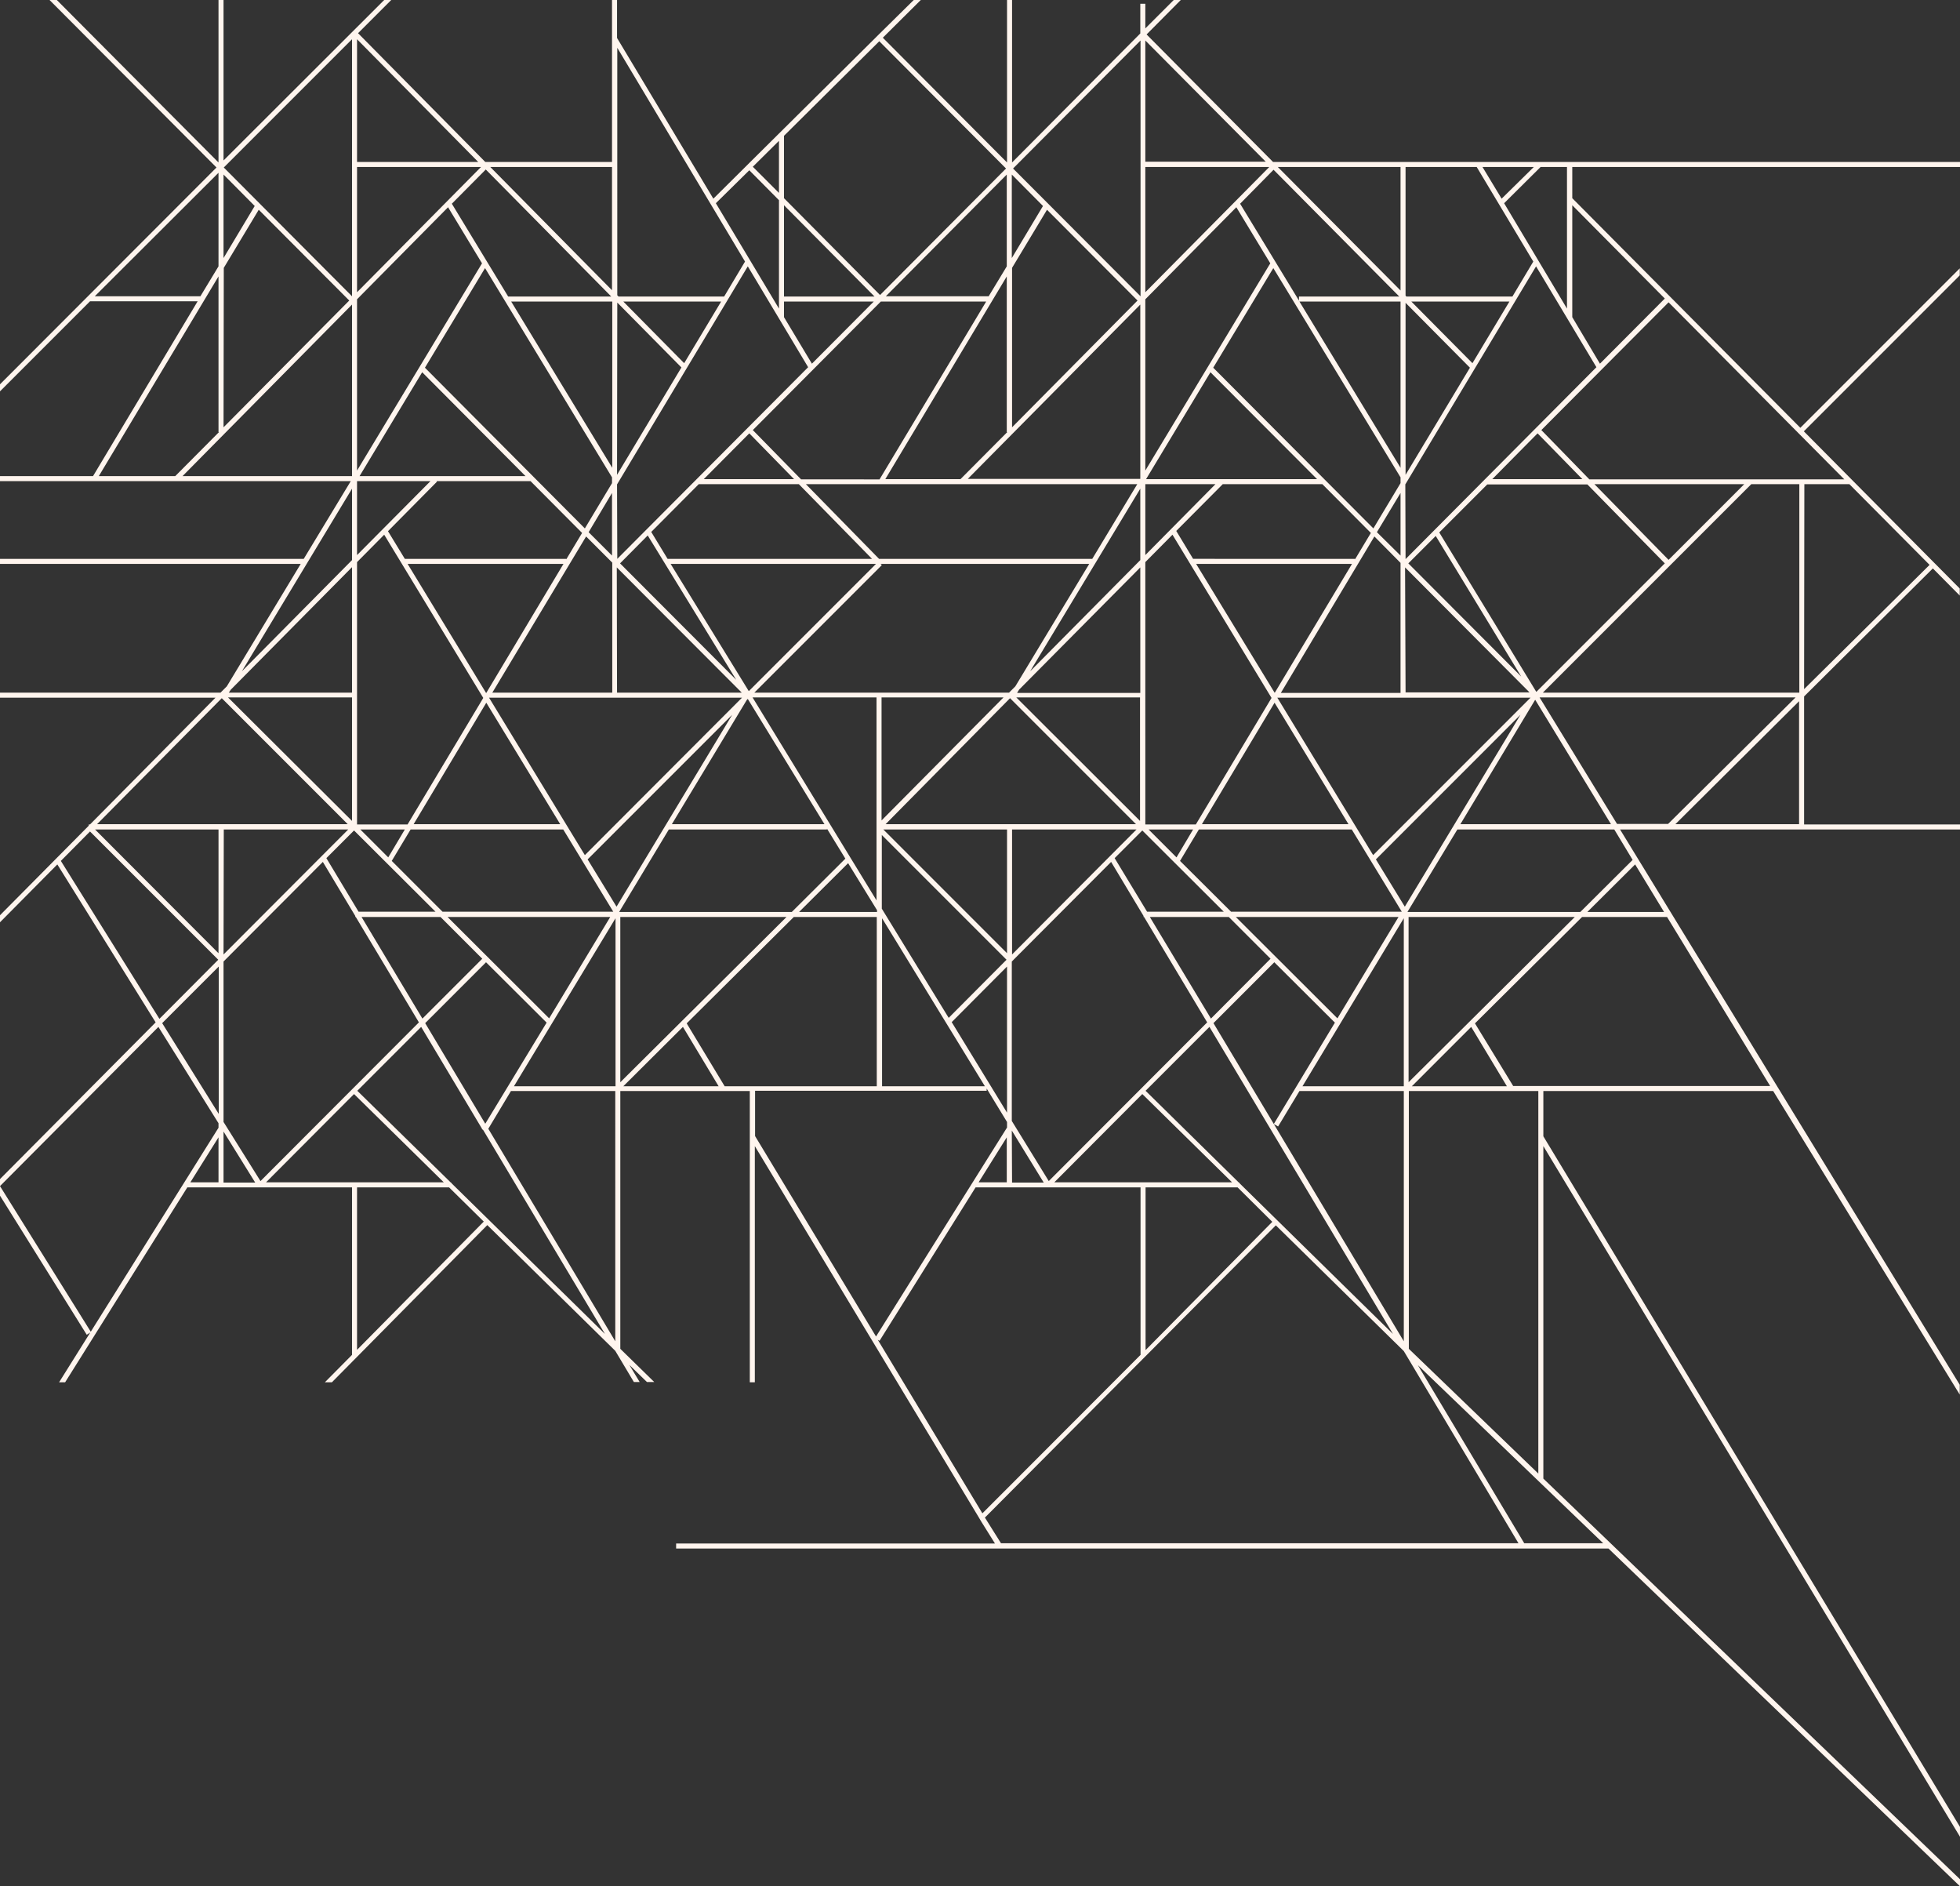 <svg xmlns="http://www.w3.org/2000/svg" width="1043.017" height="1003.544" viewBox="0 0 1043.017 1003.544"><rect x="0" y="0" width="1043.017" height="1003.544" fill="#333333" stroke="none"/><g transform="translate(521.508 501.772)"><path d="M754.531,726.3l98.615,94.735H811.131ZM524.118,807.385,678.931,651.9l68.107,66.9,61.016,102.228H532.681ZM190,631.7h48.973l18.465,18.2L190,718.136Zm329.163,0h87.777v89.115l-84.164,84.3-55.663-92.326.937.535Zm90.453,0h48.973l18.465,18.331L609.62,718.27ZM116.277,605.07v23.951H101.291Zm419.481,0v23.951H520.773Zm-416.805-3.078,16.86,27.163h-16.86Zm419.481-.535,16.993,27.7h-16.86ZM188.4,582.056l47.769,46.966h-94.6Zm419.481,0,47.769,46.966h-94.6ZM259.851,600.521l12.043-20.071h55.529V713.587ZM691.509,580.45h55.529V713.587L677.861,597.979l2.275,1.338ZM749.714,717.6V580.45h68.91V783.969Zm-347.9-113.2V580.316H525.054v-1.2l10.838,17.8v2.944L466.18,711.044ZM84.3,546.329l31.98,51.248v2.409L48.3,708.5,0,631.029Zm279.119,0,19,31.578H331.7Zm419.481,0,19,31.578H751.32Zm-592.76,33.987,33.987-33.987,32.381,54.191v.268l.535.268,64.9,108.65-81.755-80.284v-.268h-.268Zm419.481,0,33.987-33.987,97.678,163.377-81.755-80.284v-.268h-.268ZM86.3,544.322l30.106-30.106v78.41Zm420.151-.535,29.437-29.571v77.741Zm-280.19.535,32.381-32.381,32.247,32.113-32.649,53.79Zm419.481,0,32.381-32.381,32.247,32.113-32.515,53.924Zm-176.356-55.8,54.727,89.382H469.391Zm-141.834,0v89.382H273.5Zm419.481,0v89.382H693.115Zm-554.625-.669h42.015l22.212,22.212-31.846,31.846Zm45.762,0h86.572L292.232,541.78Zm91.925,0h88.446L330.1,575.767Zm35.325,56.6,57-56.6h44.156v90.051H385.629Zm246.47-56.6h42.015l22.212,22.212-31.712,31.846Zm45.762,0h86.572L711.714,541.78Zm91.925,0h88.446l-88.446,87.91Zm35.325,56.6,57-56.6h45.226l54.86,89.918H805.244Zm85.234-84.565,15.388,25.289H844.717Zm-418.812-.669,15.388,25.022v.937h-41.48ZM118.953,596.908V511.54l52.853-52.987,17.261,28.768v.535h.268l33.585,56.065-84.3,84.432Zm419.481-.535V511.54l52.853-52.987,17.261,28.768v.535h.268L642.4,543.921l-84.3,84.432ZM469.257,483.441V444.236L535.625,510.6,504.85,541.512ZM32.381,458.018,47.9,442.362,116.144,510.6,84.833,542.048Zm141.3-1.472L188.4,441.827l43.353,43.219H190.807Zm419.481,0,14.719-14.719,43.353,43.219H610.422ZM50.579,441.292h65.7v65.832Zm68.509,0h66.234l-66.368,66.5Zm72.657,0h23.684L206.6,456.144Zm16.726,16.726,10.035-16.726h81.22l26.627,43.755H235.5Zm261.59-16.726h65.833v65.832Zm68.509,0H604.8l-66.234,66.5Zm72.657,0h23.684l-8.831,14.852Zm16.726,16.726,10.035-16.726H719.34l26.627,43.755H655.114Zm121.094,27.029,26.494-43.755h83.495l9.768,16.191-27.832,27.7H749.045Zm-419.482,0,26.36-43.755h84.164v-.4l9.768,15.923-28.5,28.367H329.564ZM312.7,457.215l76.938-76.938L328.092,482.37Zm419.481,0,76.938-76.938L747.573,482.37ZM258.781,373.854l39.339,64.628H220.111Zm419.482,0L717.6,438.482H639.592Zm279.119-.8v65.431H891.549Zm-140.5-.669h.134l40.276,66.1h-80.15Zm-419.482,0,.535-.535,40.811,66.635h-81.22Zm-279.387-.937,67.037,67.037H51.649Zm419.481,0,67.037,67.037H471.264Zm-416.136-.4h65.966v65.7Zm138.891.134H394.861L311.233,454.94Zm140.229-.134h65.966v68.241h0v1.606h0v38.135Zm68.642,0h64.9l-64.9,65.431Zm71.72,0h65.833v65.7Zm138.891.134H814.477L730.714,454.94Zm139.56-.134H955.508l-67.84,67.3H860.506ZM328.226,301.866l66.5,66.635H328.36Zm419.482,0,66.234,66.5H747.975ZM122.834,366.9l64.494-65.163V368.5H121.763Zm419.481,0,64.495-65.03v66.769H541.245ZM216.9,299.993h82.96l-41.078,68.642h-.134Zm139.961,0H466.18L398.474,367.7Zm112.4.669-.669-.669H579.647l-39.339,65.163-3.345,3.345H401.418Zm167.257-.669h82.96L678.4,368.5h-.134ZM311.9,285.408l13.916,13.916V368.5H261.992Zm419.481,0,13.916,14.05v69.178H681.607Zm18.064,14.317,14.585-14.585,45.494,74.8Zm-419.481,0,14.719-14.852,47.1,76.8ZM190,299.056l14.451-14.585,52.72,86.84-40.276,67.3H190Zm419.481,0,14.451-14.585,52.719,86.84-40.276,67.3H609.486ZM313.24,283.133l12.444-20.874v33.318Zm419.481,0L745.3,262.26v33.318ZM187.328,259.985v38l-58.607,59.142Zm419.482,0v38L548.2,357.128ZM346.557,283l25.289-25.423H425.1l38.938,39.74H355.255Zm82.291-25.423H605.2l-23.951,39.74H467.785Zm180.638,0h37.332L609.486,295.31Zm16.458,24.888L650.7,257.576h52.987l25.824,25.958-8.43,14.05v-.268H634.909ZM817.554,368.1,765.9,283.267l25.557-25.557h53.255l41.212,42.015Zm30.909-110.524h79.748l-40.276,40.276Zm83.495,0h25.557V368.5H821.033Zm28.233,0h23.951l42.684,42.952-66.769,66.1ZM190,255.971h39.071L190,295.31ZM206.462,282.6l26.092-26.36-.268-.268H282.33l27.43,27.564-8.43,14.05v-.268h-85.9Zm192.279-52.05L422.559,254.9H374.523Zm419.481,0L842.04,254.9h-47.9ZM224.66,198.033l54.994,55.262H191.342Zm419.481,0L700.875,254.9H609.887ZM187.328,162.039v91.256H97.143Zm419.482,0v92.727H515.019Zm141.165-.937,34.254,34.522-34.254,57Zm-419.482-.134,34.121,34.522L328.36,252.626Zm491.737,67.84,67.706-67.973,93.53,94.2H845.787Zm-548.2-68.375h53.79v88.446Zm59.677,0h52.05l-19.669,32.782Zm85.5,8.3v-8.3h47.769l-32.916,33.05Zm-16.592,60.079,68.107-68.375h56.065l-56.734,94.6H426.306Zm290.894-68.375H745.3v88.446Zm59.544,0h52.184l-19.669,32.782ZM116.277,147.053v82.826h.268L93.263,253.295H52.586Zm419.481,0v82.826h.268L511.139,254.9H471.131ZM226.132,195.624l31.98-52.987,67.572,111.326v3.078l-14.451,24.085Zm419.482,0,31.98-52.987L745.3,253.964v3.078l-14.451,24.085ZM328.36,257.71,397.939,141.7l32.113,53.656L328.493,297.317Zm419.482,0L817.42,141.7l32.113,53.656L747.975,297.451ZM538.569,142.5l18.6-30.909,48.17,48.3-66.769,67.438Zm-419.481,0,18.6-30.909,48.17,48.3-66.9,67.438ZM190,159.229l48.438-48.973,18.064,29.839L190,250.351Zm419.481,0,48.438-48.973,18.064,29.839-66.5,110.256ZM417.207,109.186l48.17,48.572h-48.17Zm419.481,59.544V109.186l49.241,49.642-34.522,34.656ZM118.953,92.861l16.592,16.726-16.592,27.7Zm416.805,0V141.7l-9.634,15.923H471.4Zm2.676,0,16.592,16.726-16.592,27.7Zm-422.158-.937V141.7l-9.634,15.923h-56.2Zm264.668,16.191,17.8-17.529,15.789,15.923v57.67Zm278.985.268,17.8-18.064,66.9,67.438H691.241V159.9Zm-419.481,0,18.064-18.2,66.769,67.572h-54.86ZM190,88.847h65.966L190,155.482Zm70.917,0h64.762v65.565Zm348.564,0h65.966l-65.966,66.635Zm70.516,0h65.3v65.7Zm67.973,68.375V88.847h37.867l30.106,50.311-11.106,18.6H748.376Zm40.945-68.375h27.3l-17.127,16.86Zm11.507,19.268,19.4-19.268h14.05V164.18Zm-399.812-19.4,13.916-13.782v27.7Zm-72.121,68.375V25.423l67.973,113.735-11.106,18.6h-56.2Zm88.713-51.649V72.255l50.712-50.311L535.357,89.65l-67.037,67.3Zm192.279-83.9,64.093,64.494H609.486ZM539.1,89.65l67.84-68.107V157.623ZM190,20.874l64.494,65.3H190ZM119.087,89.115l68.241-68.241v136.75ZM624.606,0l-15.12,15.12V2.007H606.81V17.8L538.569,86.439V0h-2.676V86.439l-66.1-66.368L490,0h-3.747L467.785,18.2h0l-1.873,1.873h0L398.742,86.706h0l-1.873,1.873h0l-17.261,17.127L328.36,20.2V0h-2.676V86.171H258.245L190.54,17.662,208.2,0h-3.747l-85.5,85.368V0h-2.676V86.439L30.24,0H26.36l88.847,89.115L0,204.455V208.2l47.9-47.9h57.269l-55.663,93H0v2.676H186.659l-25.022,41.346H0v2.676H160.032l-39.339,65.163-3.345,3.345H0v2.676H114.672L47.9,438.616h-.669v.669L0,486.92v3.747l30.508-30.775,52.318,84.03L0,627.282v8.831l46.163,73.995,1.873-1.2L31.444,735.4h3.211l65.03-103.7h87.643v89.115L172.877,735.4h3.747l82.692-83.629,68.107,66.9,9.9,16.592H340.4l-5.486-9.1,9.366,9.1h3.88L330.1,717.6V580.45h68.91V735.4h2.676V609.753L520.773,807.117l1.338,2.275,7.359,11.775H359.8v2.676H855.956l187.061,179.7V999.8L821.3,786.645V609.753l221.716,367.431v-5.219L821.3,604.535V580.45H943.6l99.284,161.5v-5.218L862.111,441.292h180.906v-2.676h-82.96V370.509l68.509-68.107,14.317,14.451v-3.747l-82.96-83.629,82.96-82.96v-3.747L958.05,227.6,836.688,105.439V88.847h206.329V86.171H677.459l-67.3-67.84L628.352,0Z" transform="translate(-521.508 -501.772)" fill="#fff5ee"/></g></svg>